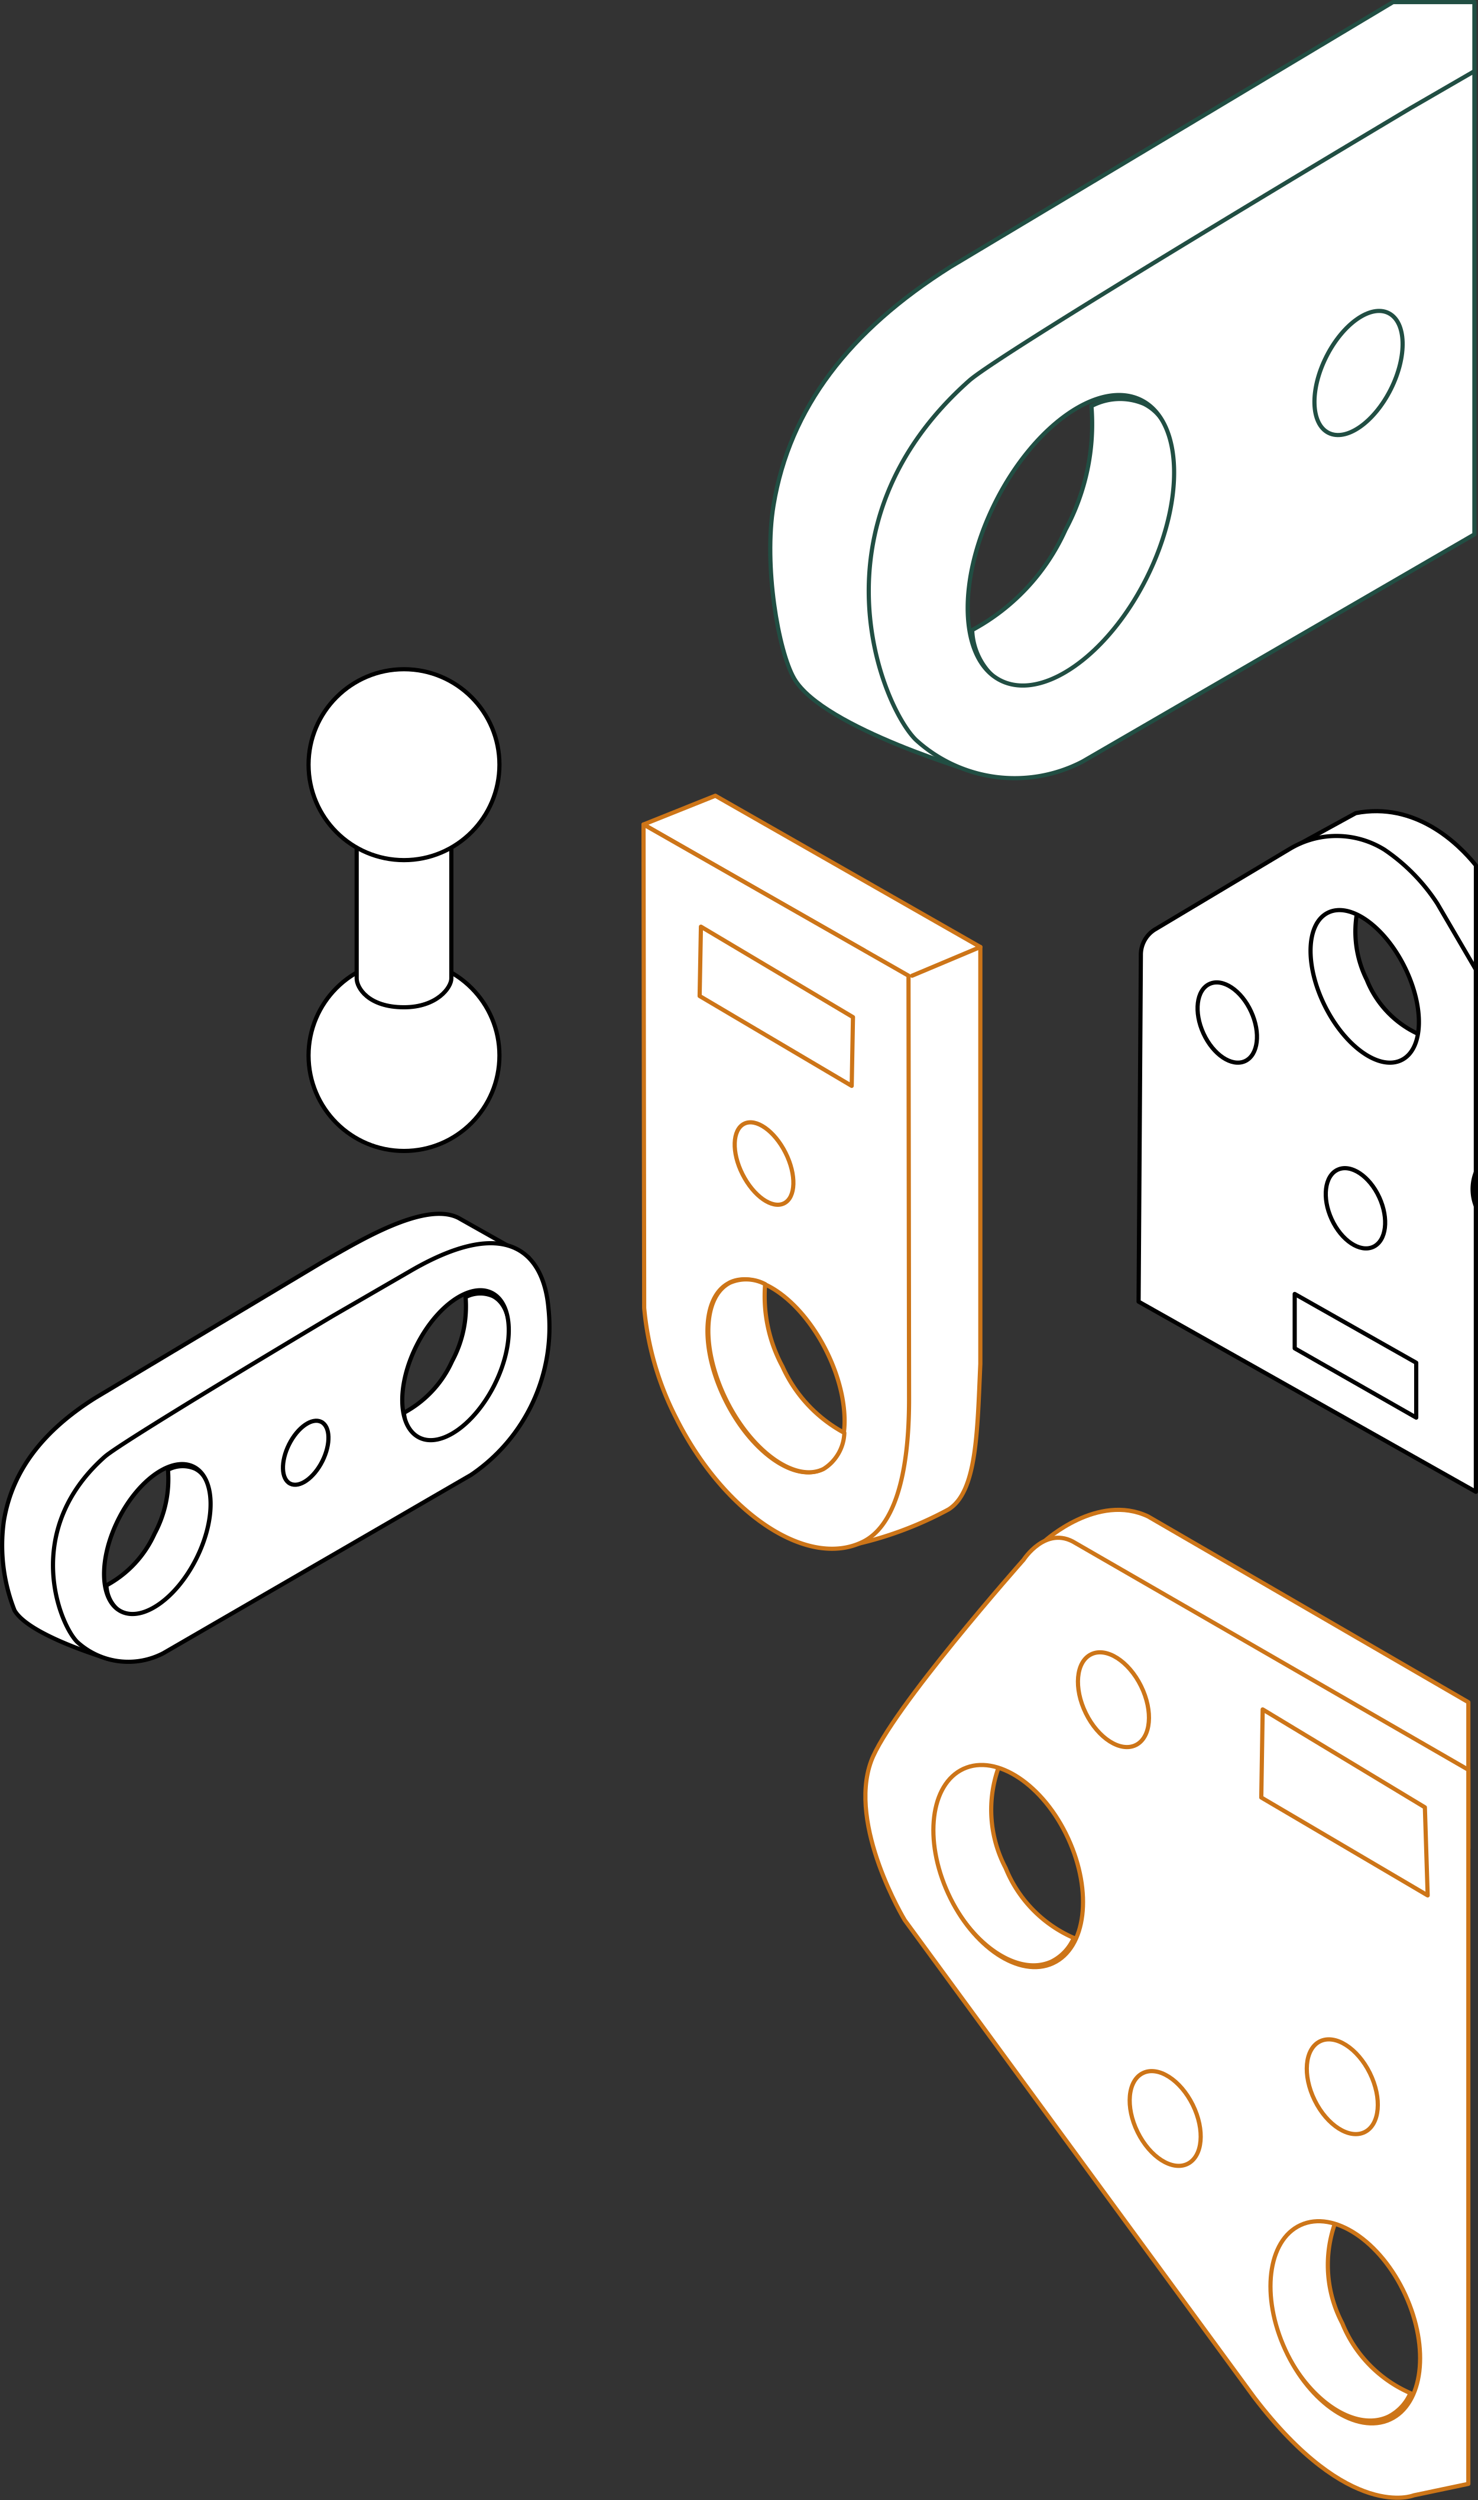 <svg xmlns="http://www.w3.org/2000/svg" width="442.358" height="748.197" viewBox="0 0 442.358 748.197"><rect x="0" y="0" width="442.358" height="748.197" fill="#333333" stroke="none"/><g transform="translate(0.644 0.625)"><g transform="translate(0 362.61)"><path d="M431.726,93.15a9.436,9.436,0,0,0-8.118.339,34.43,34.43,0,0,1-4.016,19.132,32.832,32.832,0,0,1-14.4,15.452,10.277,10.277,0,0,0,4.832,8.379c6.446,3.233,16.536-3.821,22.529-15.8S438.159,96.383,431.726,93.15Z" transform="translate(-373.983 -16.887)" fill="#fff" stroke="#000" stroke-linecap="round" stroke-linejoin="round" stroke-width="1.25"/><path d="M450.38,82.328a9.436,9.436,0,0,0-8.118.339,34.435,34.435,0,0,1-4.016,19.132,32.833,32.833,0,0,1-14.4,15.452,10.277,10.277,0,0,0,4.832,8.379c6.446,3.233,16.536-3.821,22.529-15.8S456.828,85.561,450.38,82.328Z" transform="translate(-303.561 -57.74)" fill="#fff" stroke="#000" stroke-linecap="round" stroke-linejoin="round" stroke-width="1.25"/><g transform="translate(0 0)"><path d="M535.164,77.768c-10.233-5.071-30.231,7.382-40.2,12.955L426.5,131.685c-15.64,9.86-24.831,21.76-27.327,36.768a53,53,0,0,0,3.19,26.8c4.469,7.7,28.746,14.708,28.746,14.708l-9.124-52.525L536.154,92.768c2.956-1.518,22.744-1.557,19.888-3.243Z" transform="translate(-398.659 -76.58)" fill="#fff" stroke="#000" stroke-linecap="round" stroke-linejoin="round" stroke-width="1.25"/></g><path d="M428.69,90.377c2.588,1.705,2.125,6.982-1.032,11.775s-7.82,7.306-10.405,5.6-2.125-6.971,1.032-11.771S426.1,88.676,428.69,90.377Z" transform="translate(-334.784 -26.506)" fill="#fff" stroke="#000" stroke-linecap="round" stroke-linejoin="round" stroke-width="1.25"/><path d="M509.067,86.589,485.554,100.2s-63.031,37.5-68.208,42.112c-24.983,22.2-13.523,50.22-8.239,55.44a22.648,22.648,0,0,0,25.786,3.343l67.673-39.2c9.961-5.773,6.785-3.949,24.353-14.12A53.376,53.376,0,0,0,550.135,97.9C548.83,82.482,538.95,69.325,509.067,86.589ZM444.747,172.8c-6,11.938-16.083,19.028-22.529,15.8s-6.815-15.548-.821-27.51S437.478,142.07,443.93,145.3s6.809,15.543.817,27.5Zm89.247-52.016c-6,11.938-16.083,19.028-22.529,15.791s-6.813-15.543-.821-27.5,16.083-19.028,22.529-15.8,6.813,15.551.82,27.5Z" transform="translate(-386.629 -69.627)" fill="#fff" stroke="#000" stroke-linecap="round" stroke-linejoin="round" stroke-width="1.25"/><path d="M428.06,101.63c-2.564,5.11-6.871,8.118-9.626,6.748s-2.913-6.642-.349-11.751,6.871-8.118,9.622-6.748S430.62,96.518,428.06,101.63Z" transform="translate(-332.215 -27.633)" fill="#fff" stroke="#000" stroke-linecap="round" stroke-linejoin="round" stroke-width="1.25"/></g><g transform="translate(191.958 237.498)"><path d="M438.861,58.974l21.487-8.6,79.309,45.264V220.416c-.916,20.629-1.056,38.2-9.5,43.519a108.645,108.645,0,0,1-27.122,10.3l1.91-177.513Z" transform="translate(-438.851 -50.379)" fill="#fff" stroke="#cd7518" stroke-linecap="round" stroke-linejoin="round" stroke-width="1.25"/><line x1="20.437" y2="8.599" transform="translate(80.379 45.258)" fill="#fff" stroke="#cd7518" stroke-linecap="round" stroke-linejoin="round" stroke-width="1.25"/><path d="M439.056,196.864a89.818,89.818,0,0,0,9.55,32.9c14.411,28.732,39.479,45.311,56,37.026,9.1-4.565,13.729-19.344,13.729-42.541,0-.778-.168-126.812-.168-126.812L438.859,52.179Zm25.484-7.559c8.3-4.159,21.282,4.942,29,20.333s7.249,31.239-1.05,35.4-21.282-4.938-29-20.327-7.243-31.239,1.06-35.384Z" transform="translate(-438.859 -43.584)" fill="#fff" stroke="#cd7518" stroke-linecap="round" stroke-linejoin="round" stroke-width="1.25"/><path d="M449.456,81.665a12.162,12.162,0,0,1,10.474.44,44.342,44.342,0,0,0,5.167,24.621,42.26,42.26,0,0,0,18.537,19.893,13.247,13.247,0,0,1-6.207,10.782c-8.3,4.159-21.282-4.942-29-20.333S441.162,85.83,449.456,81.665Z" transform="translate(-423.528 64.046)" fill="#fff" stroke="#cd7518" stroke-linecap="round" stroke-linejoin="round" stroke-width="1.25"/><path d="M442.763,58.584l-.387,20.753,45.516,26.889.381-20.566Z" transform="translate(-425.582 -19.405)" fill="#fff" stroke="#cd7518" stroke-linecap="round" stroke-linejoin="round" stroke-width="1.25"/><path d="M447.4,71.275c3.543-1.776,9.077,2.11,12.387,8.686s3.1,13.37-.448,15.128-9.077-2.11-12.416-8.686S443.856,73.056,447.4,71.275Z" transform="translate(-417.283 26.881)" fill="#fff" stroke="#cd7518" stroke-linecap="round" stroke-linejoin="round" stroke-width="1.25"/></g><g transform="translate(229.894)"><path d="M510.906,26.986a18.294,18.294,0,0,0-15.758.659,66.751,66.751,0,0,1-7.784,37.069,63.638,63.638,0,0,1-27.9,29.949,19.932,19.932,0,0,0,9.369,16.235c12.491,6.265,32.041-7.439,43.659-30.608S523.4,33.25,510.906,26.986Z" transform="translate(-399.025 93.251)" fill="#fff" stroke="#214e43" stroke-linecap="round" stroke-linejoin="round" stroke-width="1.25"/><g transform="translate(0)"><path d="M657.545.642H633.192L500.745,79.88c-30.3,19.1-48.094,42.163-52.955,71.273-3.022,18.107,1.433,43.774,6.179,51.929,8.672,14.927,55.711,28.5,55.711,28.5L492.012,129.818,657.545,36.045Z" transform="translate(-446.804 -0.642)" fill="#fff" stroke="#214e43" stroke-linecap="round" stroke-linejoin="round" stroke-width="1.25"/></g><path d="M504.994,21.615c5.013,3.3,4.121,13.514-2,22.815s-15.15,14.163-20.159,10.859-4.117-13.514,2-22.81S499.981,18.3,504.994,21.615Z" transform="translate(-323.034 74.613)" fill="#fff" stroke="#214e43" stroke-linecap="round" stroke-linejoin="round" stroke-width="1.25"/><path d="M634.24,4.971,615.2,15.988S493.066,88.674,483.018,97.6c-48.42,43.024-26.206,97.316-15.967,107.44a43.883,43.883,0,0,0,49.928,6.517L634.24,143.586ZM536.1,156.694c-11.617,23.169-31.166,36.867-43.659,30.608s-13.2-30.126-1.585-53.295,31.166-36.867,43.659-30.608S547.721,133.525,536.1,156.694Z" transform="translate(-423.5 15.701)" fill="#fff" stroke="#214e43" stroke-linecap="round" stroke-linejoin="round" stroke-width="1.25"/><path d="M503.775,43.415c-4.962,9.9-13.312,15.758-18.651,13.074s-5.645-12.868-.679-22.762S497.763,17.969,503.1,20.647,508.723,33.525,503.775,43.415Z" transform="translate(-318.042 72.419)" fill="#fff" stroke="#214e43" stroke-linecap="round" stroke-linejoin="round" stroke-width="1.25"/></g><g transform="translate(340.129 242.109)"><path d="M487.588,58.165a11.37,11.37,0,0,1,8.161-.205,32.219,32.219,0,0,0,2.664,21.388,30.12,30.12,0,0,0,16.713,16.758,12.243,12.243,0,0,1-6.3,8.27c-7.869,3.62-19.01-3.787-24.878-16.545S479.715,61.789,487.588,58.165Z" transform="translate(-430.107 -28.859)" fill="#fff" stroke="#000" stroke-linecap="round" stroke-linejoin="round" stroke-width="1.25"/><path d="M499.914,51.94c17.826-3.452,30.56,8.949,35.966,15.64v38.943L515.615,74.053,479.153,63.324Z" transform="translate(-434.92 -51.345)" fill="#fff" stroke="#000" stroke-linecap="round" stroke-linejoin="round" stroke-width="1.25"/><path d="M570.83,92.875,559.288,73.12A57.1,57.1,0,0,0,543.53,57.037a27.169,27.169,0,0,0-28.6-.14l-39.972,23.88a8.856,8.856,0,0,0-4.388,7.741l-.679,103.729,100.941,56.9Zm-22.214,27.065c-6.563,3.29-16.827-3.91-22.92-16.073s-5.726-24.7.831-27.992,16.827,3.91,22.92,16.078,5.73,24.7-.831,27.988Z" transform="translate(-469.889 -45.47)" fill="#fff" stroke="#000" stroke-linecap="round" stroke-linejoin="round" stroke-width="1.25"/><path d="M491.793,73.974V84.093A13.718,13.718,0,0,1,491.793,73.974Z" transform="translate(-390.852 34.084)" fill="#fff" stroke="#000" stroke-linecap="round" stroke-linejoin="round" stroke-width="1.25"/><path d="M483.385,89.005c2.933,6.379,8.5,10.08,12.44,8.27s4.748-8.447,1.815-14.826-8.5-10.085-12.44-8.27S480.448,82.63,483.385,89.005Z" transform="translate(-425.602 33.115)" fill="#fff" stroke="#000" stroke-linecap="round" stroke-linejoin="round" stroke-width="1.25"/><path d="M475.352,77.367c2.933,6.375,8.5,10.08,12.44,8.27s4.748-8.451,1.815-14.832-8.5-10.08-12.444-8.27S472.416,70.988,475.352,77.367Z" transform="translate(-455.933 -10.829)" fill="#fff" stroke="#000" stroke-linecap="round" stroke-linejoin="round" stroke-width="1.25"/><path d="M516.046,118.6V102.184L479.674,81.6V97.866Z" transform="translate(-432.95 62.879)" fill="#fff" stroke="#000" stroke-linecap="round" stroke-linejoin="round" stroke-width="1.25"/></g><g transform="translate(258.363 451.189)"><path d="M600.759,152.7,504.891,97.1c-15.065-7.115-30.87,7.32-30.87,7.32L461.367,133.7l139.392,62.768Z" transform="translate(-420.297 -95.131)" fill="#fff" stroke="#cd7518" stroke-linecap="round" stroke-linejoin="round" stroke-width="1.25"/><path d="M478.963,142.357a38.587,38.587,0,0,0,20.388,20.891,14.078,14.078,0,0,1-6.628,7.052c-9.915,4.561-23.942-4.775-31.334-20.828s-5.343-32.79,4.569-37.351a14.523,14.523,0,0,1,10.95-.057,37.4,37.4,0,0,0,2.058,30.294Z" transform="translate(-436.983 -35.144)" fill="#fff" stroke="#cd7518" stroke-linecap="round" stroke-linejoin="round" stroke-width="1.25"/><path d="M500.064,170.882a38.6,38.6,0,0,0,20.38,20.891,14.052,14.052,0,0,1-6.628,7.058c-9.915,4.565-23.938-4.775-31.33-20.83s-5.343-32.795,4.572-37.354a14.544,14.544,0,0,1,10.95-.057,37.4,37.4,0,0,0,2.058,30.294Z" transform="translate(-357.329 72.549)" fill="#fff" stroke="#cd7518" stroke-linecap="round" stroke-linejoin="round" stroke-width="1.25"/><g transform="translate(0 8.35)"><path d="M633.225,166.313,515.591,98.445c-8.787-5.439-15.481,5.027-15.481,5.027s-40.014,45.106-45.62,60.26c-7.115,19.249,10.055,47.583,10.055,47.583L569.153,354.148c28.46,37.245,47.713,29.291,47.713,29.291L633.22,380Zm-124.339,57.9c-9.915,4.561-23.942-4.775-31.334-20.834s-5.343-32.786,4.569-37.346,23.942,4.775,31.334,20.834,5.368,32.783-4.569,37.344ZM609.777,360.739c-9.915,4.561-23.942-4.775-31.334-20.834s-5.343-32.786,4.569-37.346,23.942,4.775,31.334,20.834S619.692,356.178,609.777,360.739Z" transform="translate(-452.763 -96.878)" fill="#fff" stroke="#cd7518" stroke-linecap="round" stroke-linejoin="round" stroke-width="1.25"/><ellipse cx="9.207" cy="15.138" rx="9.207" ry="15.138" transform="matrix(0.897, -0.442, 0.442, 0.897, 74.78, 164.276)" fill="#fff" stroke="#cd7518" stroke-linecap="round" stroke-linejoin="round" stroke-width="1.25"/><ellipse cx="9.207" cy="15.138" rx="9.207" ry="15.138" transform="matrix(0.897, -0.442, 0.442, 0.897, 127.787, 154.775)" fill="#fff" stroke="#cd7518" stroke-linecap="round" stroke-linejoin="round" stroke-width="1.25"/><ellipse cx="9.207" cy="15.138" rx="9.207" ry="15.138" transform="matrix(0.897, -0.442, 0.442, 0.897, 59.295, 38.955)" fill="#fff" stroke="#cd7518" stroke-linecap="round" stroke-linejoin="round" stroke-width="1.25"/><path d="M478,107.637l48.544,29.3.838,26.364-49.8-29.3Z" transform="translate(-359.093 -56.268)" fill="#fff" stroke="#cd7518" stroke-linecap="round" stroke-linejoin="round" stroke-width="1.25"/></g></g><g transform="translate(91.704 199.636)"><circle cx="28.565" cy="28.565" r="28.565" transform="translate(0 87.031)" fill="#fff" stroke="#000" stroke-linecap="round" stroke-linejoin="round" stroke-width="1.25"/><path d="M420.88,44.75V126.3c0,2.751,3.434,8.629,14.167,8.629,9.827,0,14.167-5.878,14.167-8.629V44.75Z" transform="translate(-406.478 -33.767)" fill="#fff" stroke="#000" stroke-linecap="round" stroke-linejoin="round" stroke-width="1.25"/><circle cx="28.565" cy="28.565" r="28.565" transform="translate(0 0)" fill="#fff" stroke="#000" stroke-linecap="round" stroke-linejoin="round" stroke-width="1.25"/></g></g></svg>
